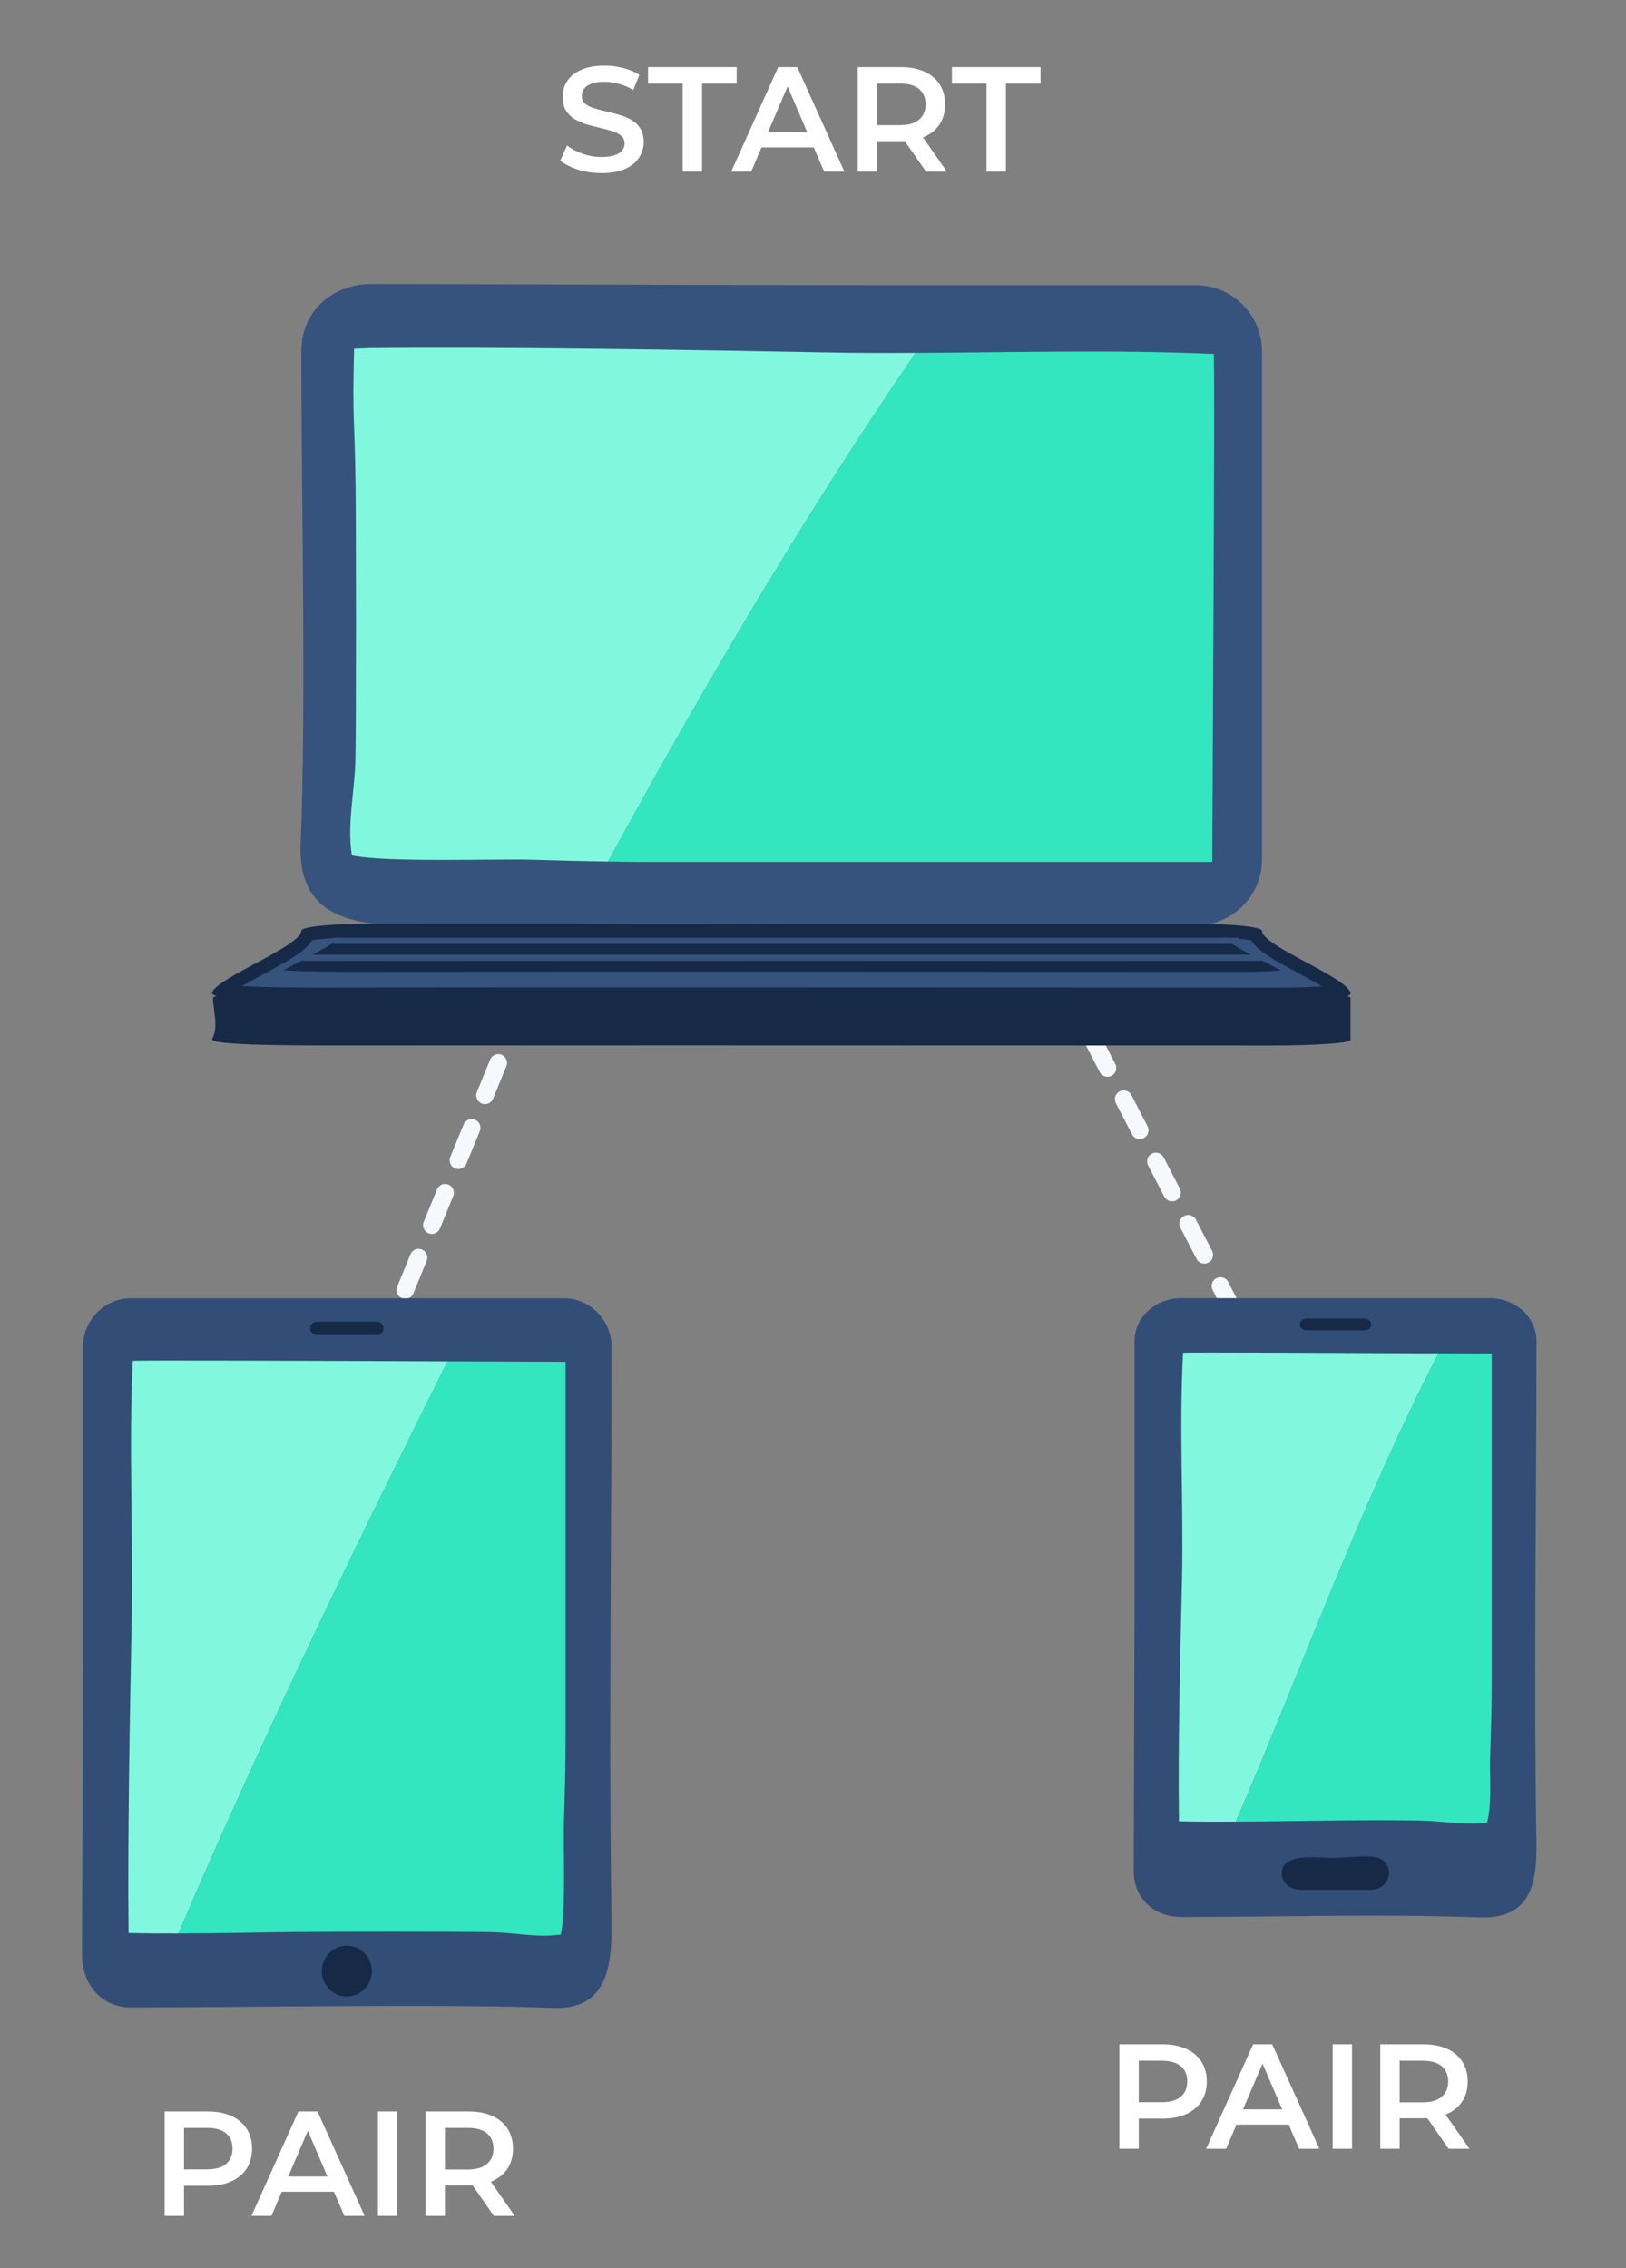 <svg width="218" height="304" viewBox="0 0 218 304" fill="none" xmlns="http://www.w3.org/2000/svg">
<rect x="0" y="0" width="218" height="304" fill="#808080" stroke="none"/>
<line x1="47.212" y1="190.306" x2="102.079" y2="56.313" stroke="#F7F8FB" stroke-width="2.348" stroke-linecap="round" stroke-dasharray="4.7 4.7"/>
<line x1="170.111" y1="184.879" x2="104.282" y2="57.84" stroke="#F7F8FB" stroke-width="2.348" stroke-linecap="round" stroke-dasharray="4.7 4.7"/>
<path d="M199.741 256.967C199.3 257 198.828 257.009 198.323 256.99C185.067 256.494 171.712 256.935 158.381 256.933C154.493 256.932 151.993 254.192 152 250.809C152.034 236.104 152.115 221.4 152.115 206.695C152.115 197.702 152.115 188.709 152.115 179.712C152.115 176.554 154.92 173.993 158.38 173.993C172.241 173.989 185.891 173.993 199.732 173.993C203.194 173.993 206 176.553 206 179.712C206 194.197 205.84 208.682 205.828 223.167C205.823 230.302 205.852 237.437 205.955 244.572C206.032 249.905 206.576 256.451 199.741 256.967Z" fill="#324E77"/>
<path d="M158.614 181.318C158.071 191.425 158.7 201.722 158.47 211.906C158.229 222.64 157.926 233.376 158.065 244.113C158.085 244.113 158.105 244.114 158.125 244.114C160.647 244.166 163.168 244.169 165.691 244.156C174.725 223.225 182.381 201.666 192.861 181.395C180.897 181.335 158.62 181.217 158.614 181.318Z" fill="#81F8DE"/>
<path d="M165.69 244.155C170.279 244.133 174.869 244.046 179.458 243.996C183.102 243.956 186.746 243.939 190.389 244.01C193.374 244.067 196.396 244.683 199.377 244.286C200.072 241.523 199.682 238.121 199.786 235.26C199.902 232.067 199.997 228.871 199.997 225.676C199.997 220.651 199.997 215.627 199.997 210.603C199.997 201.164 199.997 191.725 199.997 182.285C199.997 182.243 199.997 181.425 199.997 181.425C199.185 181.425 196.5 181.412 192.859 181.393C182.38 201.664 174.724 223.224 165.69 244.155Z" fill="#33E6BF"/>
<path d="M183.842 253.282H174.273C172.936 253.282 171.851 252.297 171.843 251.076C171.826 248.329 176.493 248.964 178.366 249.023C179.921 249.071 183.334 248.544 184.711 248.991C187.197 249.799 186.453 253.282 183.842 253.282Z" fill="#162A48"/>
<path d="M182.984 178.294C180.344 178.294 177.773 178.299 175.128 178.294C174.656 178.293 174.272 177.943 174.272 177.512C174.272 177.079 174.656 176.729 175.13 176.729H182.983C183.457 176.729 183.841 177.079 183.841 177.512C183.841 177.944 183.458 178.294 182.984 178.294Z" fill="#162A48"/>
<path d="M75.563 269.097C75.11 269.135 74.624 269.144 74.105 269.123C60.474 268.556 31.271 269.06 17.562 269.058C13.563 269.057 10.992 265.916 11 262.039C11.035 245.187 11.118 228.334 11.118 211.482C11.118 201.175 11.118 190.868 11.118 180.556C11.118 176.937 14.003 174.003 17.562 174.002C31.816 173.998 61.32 174.002 75.555 174.002C79.114 174.002 82 176.936 82 180.556C82 197.158 81.835 213.759 81.824 230.359C81.818 238.537 81.848 246.715 81.954 254.891C82.033 261.004 82.592 268.505 75.563 269.097Z" fill="#324E77"/>
<path d="M17.803 182.396C17.244 193.981 17.891 205.782 17.654 217.452C17.405 229.754 17.094 246.778 17.238 259.083C17.258 259.084 17.278 259.084 17.298 259.085C19.505 259.136 21.712 259.145 23.919 259.14C35.019 233.236 47.375 207.771 60.003 182.459C42.773 182.389 17.807 182.295 17.803 182.396Z" fill="#81F8DE"/>
<path d="M23.918 259.14C29.024 259.129 34.131 259.013 39.237 258.951C42.984 258.905 62.2 258.885 65.946 258.967C69.016 259.033 72.124 259.738 75.189 259.284C75.904 256.117 75.503 247.499 75.609 244.22C75.729 240.56 75.827 236.899 75.827 233.236C75.827 227.478 75.827 221.719 75.827 215.961C75.827 205.143 75.827 194.325 75.827 183.507C75.827 183.459 75.827 182.521 75.827 182.521C74.672 182.521 68.216 182.493 60.003 182.458C47.375 207.771 35.018 233.236 23.918 259.14Z" fill="#33E6BF"/>
<path d="M50.539 178.935C47.825 178.935 45.181 178.941 42.461 178.935C41.975 178.935 41.581 178.534 41.581 178.039C41.581 177.543 41.976 177.142 42.463 177.142H50.539C51.026 177.142 51.42 177.543 51.42 178.039C51.42 178.534 51.026 178.935 50.539 178.935Z" fill="#162A48"/>
<path d="M49.852 264.187C49.852 266.069 48.351 267.595 46.5 267.595C44.65 267.595 43.149 266.069 43.149 264.187C43.149 262.305 44.65 260.779 46.5 260.779C48.351 260.779 49.852 262.305 49.852 264.187Z" fill="#162A48"/>
<path d="M40.343 115.167C40.291 114.542 40.279 113.873 40.308 113.157C41.076 94.374 40.393 65.999 40.397 47.109C40.397 41.598 44.654 38.056 49.907 38.066C72.743 38.115 95.579 38.229 118.415 38.229C132.381 38.229 146.347 38.229 160.32 38.229C165.225 38.229 169.201 42.204 169.201 47.108C169.206 66.75 169.201 95.541 169.201 115.156C169.201 120.061 165.225 124.037 160.32 124.037C137.824 124.037 115.331 123.81 92.835 123.794C81.754 123.786 70.674 123.827 59.594 123.973C51.31 124.082 41.146 124.853 40.343 115.167Z" fill="#36537D"/>
<path d="M28.49 139.396C28.428 139.343 28.413 139.288 28.448 139.229C29.358 137.667 28.549 135.308 28.553 133.737C28.554 133.279 33.594 132.984 39.814 132.985C66.853 132.989 93.892 132.998 120.932 132.998C137.469 132.998 154.005 132.998 170.549 132.998C176.356 132.998 181.064 133.328 181.066 133.737C181.071 135.37 181.066 137.764 181.066 139.396C181.066 139.804 176.358 140.134 170.549 140.134C143.913 140.134 117.278 140.115 90.644 140.114C77.523 140.114 64.403 140.117 51.284 140.129C41.475 140.137 29.44 140.201 28.49 139.396Z" fill="#162A48"/>
<path d="M28.478 133.206C28.426 133.139 28.413 133.069 28.443 132.993C29.211 131.008 40.394 126.755 40.397 124.758C40.398 124.176 44.655 123.801 49.908 123.802C72.743 123.807 95.58 123.82 118.416 123.82C132.382 123.82 146.348 123.82 160.321 123.82C165.225 123.82 169.201 124.24 169.202 124.758C169.207 126.835 181.068 131.132 181.068 133.205C181.068 133.723 177.092 134.143 172.186 134.143C149.691 134.143 115.331 134.119 92.836 134.118C81.755 134.117 58.808 134.121 47.728 134.137C39.445 134.148 29.28 134.229 28.478 133.206Z" fill="#162A48"/>
<path d="M172.186 132.363C160.387 132.363 145.325 132.357 130.423 132.351C116.912 132.344 103.532 132.338 92.835 132.338H89.328C77.448 132.338 57.74 132.343 47.725 132.357L43.292 132.363C41.131 132.363 35.857 132.363 32.437 132.155C33.304 131.659 34.255 131.147 35.034 130.727C38.786 128.706 41.022 127.447 41.831 126.033C42.963 125.819 45.762 125.584 49.884 125.584L74.838 125.591C89.365 125.596 103.89 125.601 118.415 125.601H160.319C164.018 125.601 166.667 125.84 167.776 126.052C168.572 127.425 170.716 128.63 174.294 130.552C175.143 131.007 176.271 131.614 177.258 132.192C175.94 132.29 174.222 132.363 172.186 132.363Z" fill="#36537D"/>
<path d="M167.036 130.244C156.141 130.244 142.23 130.238 128.467 130.232C115.99 130.226 103.633 130.221 93.753 130.22H90.514C79.542 130.22 61.341 130.225 52.093 130.238L47.998 130.243C46.003 130.243 41.132 130.243 37.973 130.056C38.773 129.61 39.651 129.151 40.372 128.776C43.837 126.963 45.901 125.834 46.649 124.566C47.695 124.373 50.28 124.163 54.086 124.163L77.133 124.17C90.548 124.174 103.963 124.179 117.378 124.179H156.078C159.494 124.179 161.94 124.392 162.964 124.583C163.699 125.815 165.68 126.895 168.984 128.619C169.768 129.028 170.811 129.571 171.722 130.09C170.504 130.179 168.917 130.244 167.036 130.244Z" fill="#162A48"/>
<path d="M110.851 47.236C92.649 46.894 67.461 46.465 49.255 46.661C49.254 46.69 47.474 46.718 47.473 46.746C47.225 56.823 47.539 55.035 47.671 65.111C47.738 70.275 47.768 96.754 47.649 101.916C47.551 106.146 46.508 110.429 47.179 114.653C51.864 115.638 66.395 115.084 71.246 115.232C74.67 115.336 78.095 115.424 81.52 115.477C94.269 92.117 107.791 69.192 122.752 47.299C118.779 47.318 114.809 47.311 110.851 47.236Z" fill="#81F8DE"/>
<path d="M122.751 47.299C107.79 69.192 94.268 92.117 81.519 115.477C83.512 115.508 85.503 115.531 87.496 115.531C96.016 115.531 104.536 115.531 113.056 115.531C129.062 115.531 145.067 115.531 161.073 115.531C161.144 115.531 162.532 115.531 162.532 115.531C162.532 110.604 162.939 47.45 162.717 47.44C149.507 46.847 136.107 47.236 122.751 47.299Z" fill="#33E6BF"/>
<path d="M169.198 127.959H40.372V128.776H169.198V127.959Z" fill="#36537D"/>
<path d="M166.131 125.691H44.706V126.508H166.131V125.691Z" fill="#36537D"/>
<path d="M80.642 23.2C79.549 23.2 78.502 23.047 77.502 22.74C76.502 22.42 75.709 22.013 75.122 21.52L76.022 19.5C76.582 19.94 77.275 20.307 78.102 20.6C78.928 20.893 79.775 21.04 80.642 21.04C81.375 21.04 81.969 20.96 82.422 20.8C82.875 20.64 83.209 20.427 83.422 20.16C83.635 19.88 83.742 19.567 83.742 19.22C83.742 18.793 83.588 18.453 83.282 18.2C82.975 17.933 82.575 17.727 82.082 17.58C81.602 17.42 81.062 17.273 80.462 17.14C79.875 17.007 79.282 16.853 78.682 16.68C78.095 16.493 77.555 16.26 77.062 15.98C76.582 15.687 76.189 15.3 75.882 14.82C75.575 14.34 75.422 13.727 75.422 12.98C75.422 12.22 75.622 11.527 76.022 10.9C76.435 10.26 77.055 9.753 77.882 9.38C78.722 8.993 79.782 8.8 81.062 8.8C81.902 8.8 82.735 8.907 83.562 9.12C84.388 9.333 85.109 9.64 85.722 10.04L84.902 12.06C84.275 11.687 83.629 11.413 82.962 11.24C82.295 11.053 81.655 10.96 81.042 10.96C80.322 10.96 79.735 11.047 79.282 11.22C78.842 11.393 78.515 11.62 78.302 11.9C78.102 12.18 78.002 12.5 78.002 12.86C78.002 13.287 78.148 13.633 78.442 13.9C78.749 14.153 79.142 14.353 79.622 14.5C80.115 14.647 80.662 14.793 81.262 14.94C81.862 15.073 82.455 15.227 83.042 15.4C83.642 15.573 84.182 15.8 84.662 16.08C85.155 16.36 85.549 16.74 85.842 17.22C86.148 17.7 86.302 18.307 86.302 19.04C86.302 19.787 86.095 20.48 85.682 21.12C85.282 21.747 84.662 22.253 83.822 22.64C82.982 23.013 81.922 23.2 80.642 23.2ZM91.525 23V11.2H86.885V9H98.765V11.2H94.125V23H91.525ZM98.033 23L104.333 9H106.893L113.213 23H110.493L105.073 10.38H106.113L100.713 23H98.033ZM100.933 19.76L101.633 17.72H109.193L109.893 19.76H100.933ZM114.993 23V9H120.753C121.993 9 123.053 9.2 123.933 9.6C124.827 10 125.513 10.573 125.993 11.32C126.473 12.067 126.713 12.953 126.713 13.98C126.713 15.007 126.473 15.893 125.993 16.64C125.513 17.373 124.827 17.94 123.933 18.34C123.053 18.727 121.993 18.92 120.753 18.92H116.433L117.593 17.74V23H114.993ZM124.153 23L120.613 17.92H123.393L126.953 23H124.153ZM117.593 18.02L116.433 16.78H120.633C121.78 16.78 122.64 16.533 123.213 16.04C123.8 15.547 124.093 14.86 124.093 13.98C124.093 13.087 123.8 12.4 123.213 11.92C122.64 11.44 121.78 11.2 120.633 11.2H116.433L117.593 9.92V18.02ZM132.267 23V11.2H127.627V9H139.507V11.2H134.867V23H132.267Z" fill="white"/>
<path d="M22.075 297V283H27.835C29.075 283 30.135 283.2 31.015 283.6C31.909 284 32.595 284.573 33.075 285.32C33.555 286.067 33.795 286.953 33.795 287.98C33.795 289.007 33.555 289.893 33.075 290.64C32.595 291.387 31.909 291.96 31.015 292.36C30.135 292.76 29.075 292.96 27.835 292.96H23.515L24.675 291.74V297H22.075ZM24.675 292.02L23.515 290.76H27.715C28.862 290.76 29.722 290.52 30.295 290.04C30.882 289.547 31.175 288.86 31.175 287.98C31.175 287.087 30.882 286.4 30.295 285.92C29.722 285.44 28.862 285.2 27.715 285.2H23.515L24.675 283.92V292.02ZM33.709 297L40.009 283H42.569L48.889 297H46.169L40.749 284.38H41.789L36.389 297H33.709ZM36.609 293.76L37.309 291.72H44.869L45.569 293.76H36.609ZM50.669 297V283H53.269V297H50.669ZM57.056 297V283H62.816C64.056 283 65.116 283.2 65.996 283.6C66.889 284 67.576 284.573 68.056 285.32C68.536 286.067 68.776 286.953 68.776 287.98C68.776 289.007 68.536 289.893 68.056 290.64C67.576 291.373 66.889 291.94 65.996 292.34C65.116 292.727 64.056 292.92 62.816 292.92H58.496L59.656 291.74V297H57.056ZM66.216 297L62.676 291.92H65.456L69.016 297H66.216ZM59.656 292.02L58.496 290.78H62.696C63.842 290.78 64.702 290.533 65.276 290.04C65.862 289.547 66.156 288.86 66.156 287.98C66.156 287.087 65.862 286.4 65.276 285.92C64.702 285.44 63.842 285.2 62.696 285.2H58.496L59.656 283.92V292.02Z" fill="white"/>
<path d="M150.075 288V274H155.835C157.075 274 158.135 274.2 159.015 274.6C159.909 275 160.595 275.573 161.075 276.32C161.555 277.067 161.795 277.953 161.795 278.98C161.795 280.007 161.555 280.893 161.075 281.64C160.595 282.387 159.909 282.96 159.015 283.36C158.135 283.76 157.075 283.96 155.835 283.96H151.515L152.675 282.74V288H150.075ZM152.675 283.02L151.515 281.76H155.715C156.862 281.76 157.722 281.52 158.295 281.04C158.882 280.547 159.175 279.86 159.175 278.98C159.175 278.087 158.882 277.4 158.295 276.92C157.722 276.44 156.862 276.2 155.715 276.2H151.515L152.675 274.92V283.02ZM161.709 288L168.009 274H170.569L176.889 288H174.169L168.749 275.38H169.789L164.389 288H161.709ZM164.609 284.76L165.309 282.72H172.869L173.569 284.76H164.609ZM178.669 288V274H181.269V288H178.669ZM185.056 288V274H190.816C192.056 274 193.116 274.2 193.996 274.6C194.889 275 195.576 275.573 196.056 276.32C196.536 277.067 196.776 277.953 196.776 278.98C196.776 280.007 196.536 280.893 196.056 281.64C195.576 282.373 194.889 282.94 193.996 283.34C193.116 283.727 192.056 283.92 190.816 283.92H186.496L187.656 282.74V288H185.056ZM194.216 288L190.676 282.92H193.456L197.016 288H194.216ZM187.656 283.02L186.496 281.78H190.696C191.842 281.78 192.702 281.533 193.276 281.04C193.862 280.547 194.156 279.86 194.156 278.98C194.156 278.087 193.862 277.4 193.276 276.92C192.702 276.44 191.842 276.2 190.696 276.2H186.496L187.656 274.92V283.02Z" fill="white"/>
</svg>
